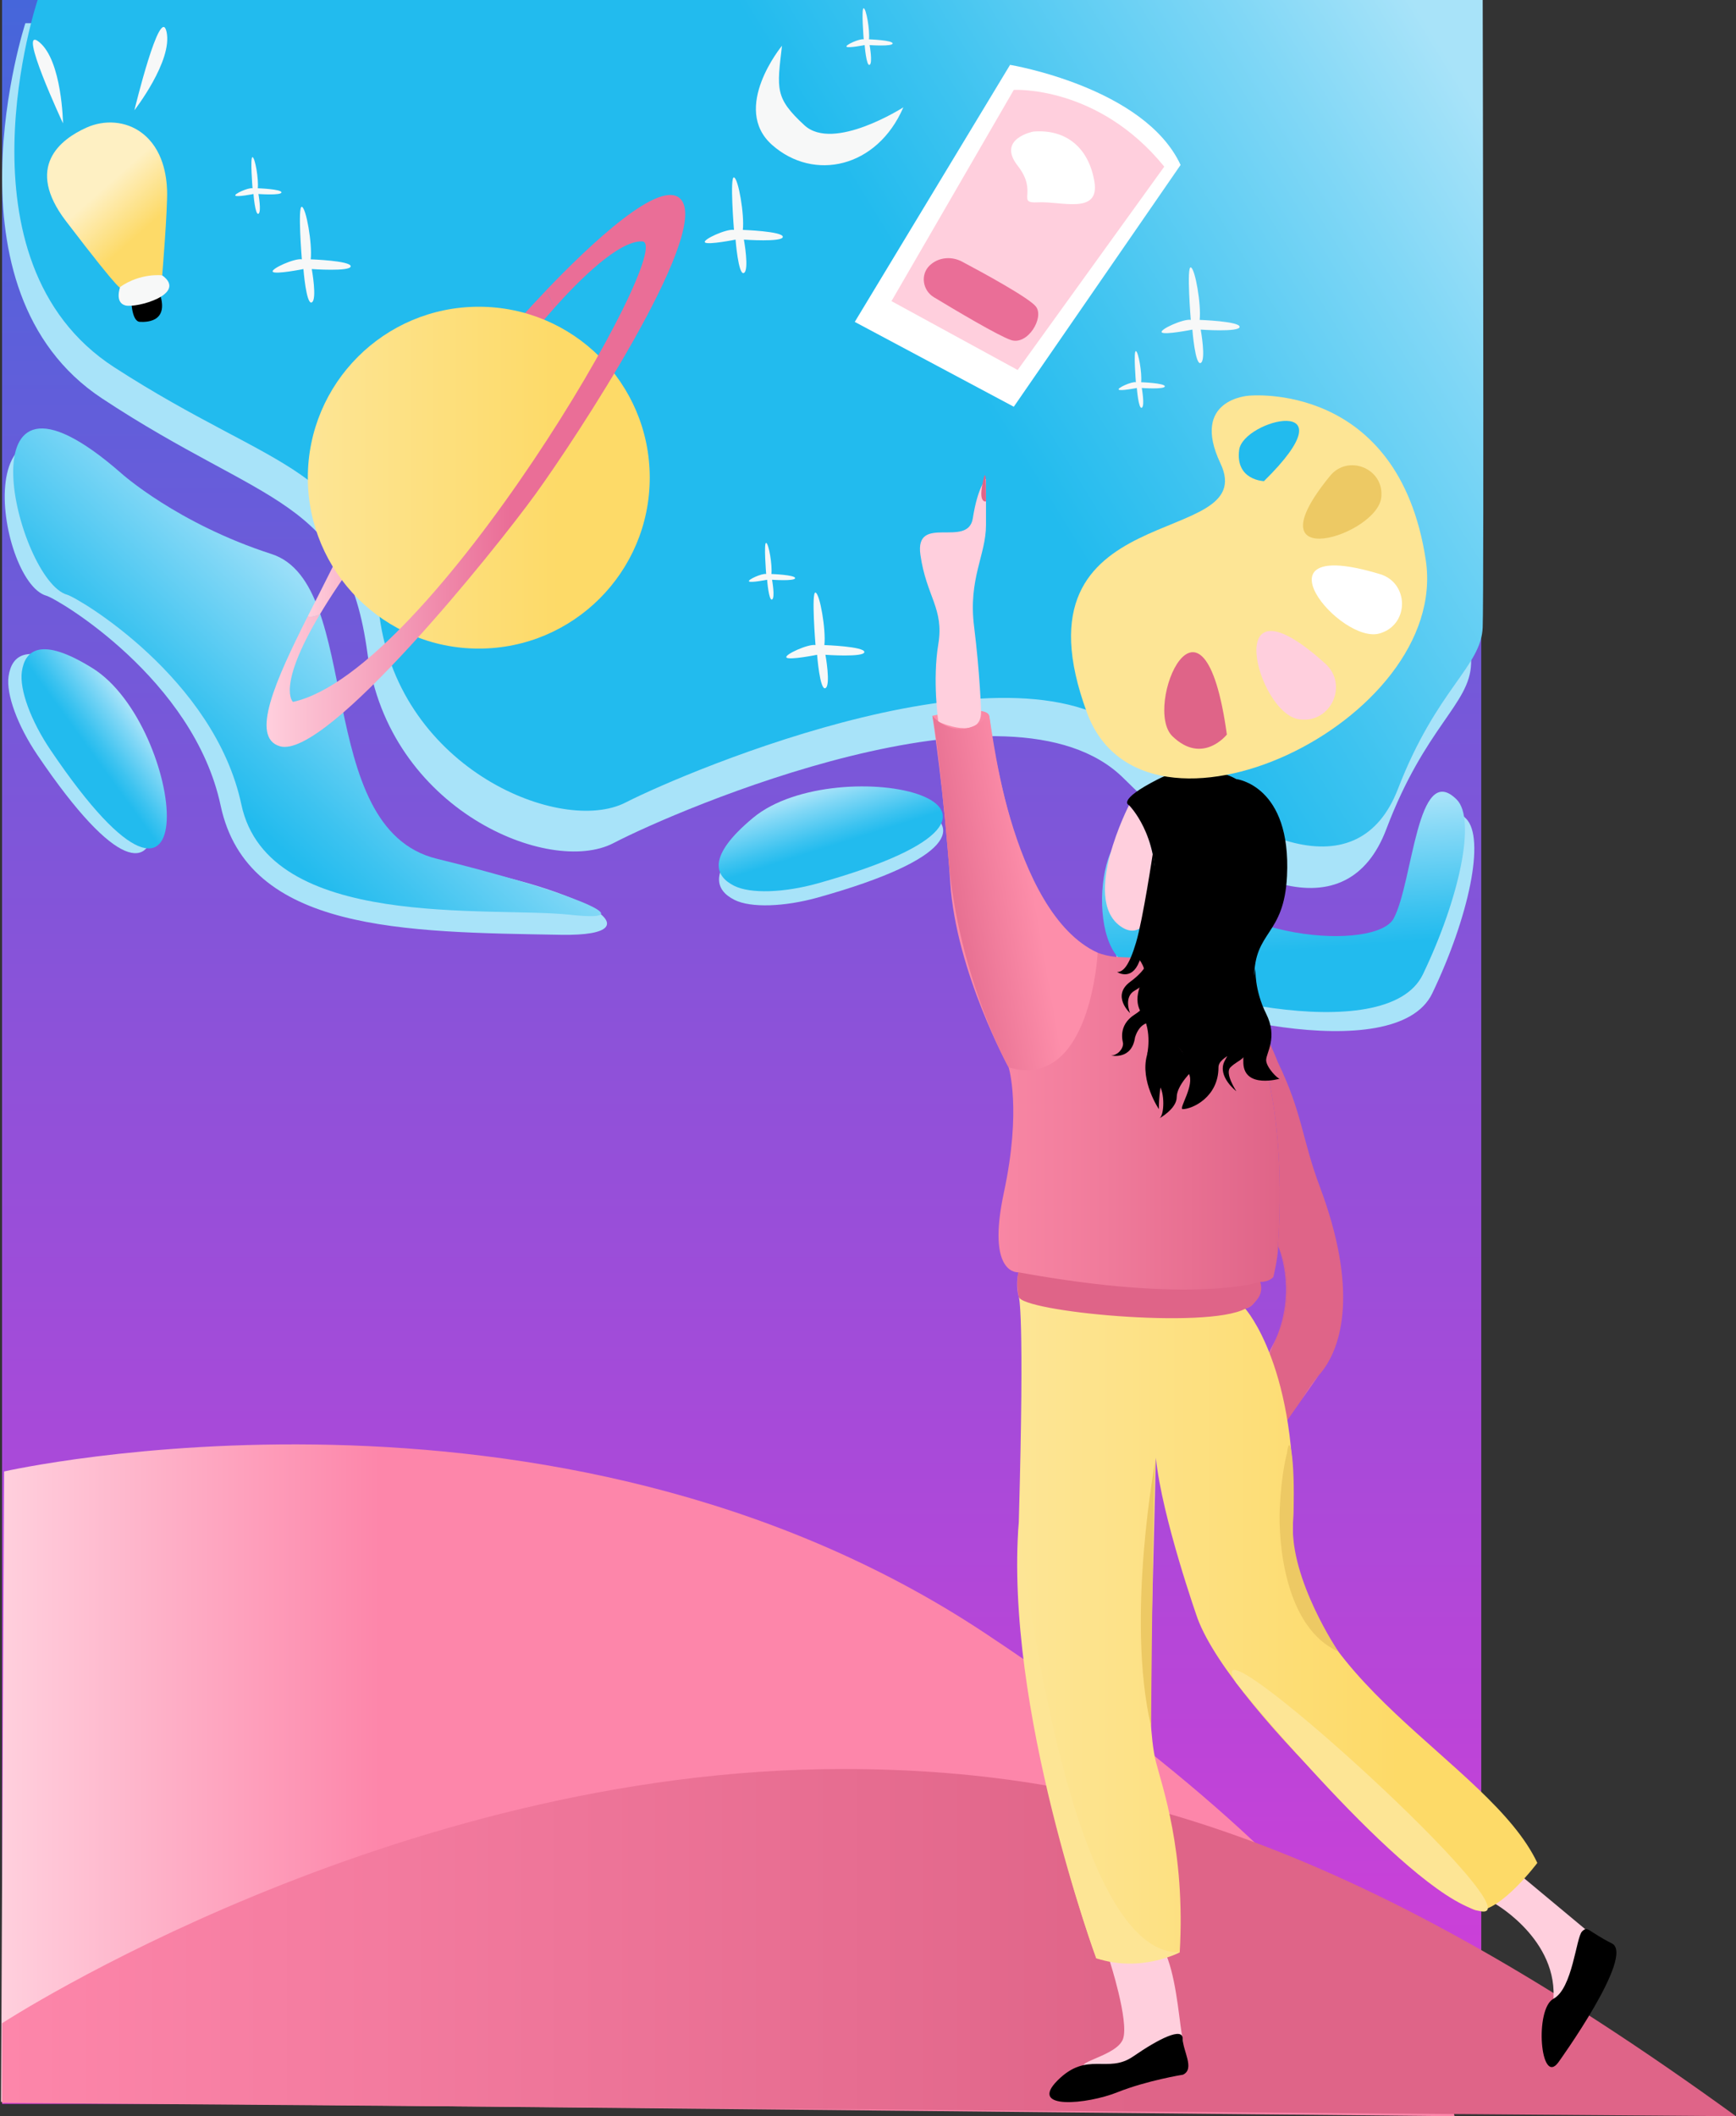 <svg width="845" height="1030" viewBox="0 0 845 1030" fill="none" xmlns="http://www.w3.org/2000/svg">
<rect x="0" y="0" width="845" height="1030" fill="#333333" stroke="none"/>
<path d="M1 0H721V1024H1V0Z" fill="url(#paint0_linear)"/>
<path d="M713.6 398.427C694.238 379.056 692.37 438.751 682.899 456.337C674.564 471.826 600.157 468.674 571.728 426.807C543.3 384.954 530.851 461.071 550.539 476.871C570.226 492.671 679.381 520.524 697.147 483.486C714.913 446.448 723.153 408.004 713.6 398.427Z" fill="#A8E3F9"/>
<path d="M709.054 389.161C689.691 369.776 687.824 429.485 678.352 447.071C670.017 462.559 595.611 459.408 567.182 417.541C538.753 375.688 526.305 451.805 545.992 467.605C565.68 483.405 674.834 511.257 692.601 474.22C710.38 437.169 718.621 398.724 709.054 389.161Z" fill="url(#paint1_linear)"/>
<path d="M2 716.183C2 716.183 268.932 655.443 479.209 794.719C689.485 933.994 708 1030 708 1030L0.5 1023L2 716.183Z" fill="url(#paint2_linear)"/>
<path d="M1 984.749C1 984.749 190.901 861 410.264 861C543.211 861 664.192 898.856 845 1030L1 1023.5V984.749Z" fill="url(#paint3_linear)"/>
<path d="M12.345 11.291C12.345 11.291 -30.183 141.152 49.65 193.909C129.483 246.665 168.709 242.025 178.871 318.075C189.032 394.125 267.498 426.577 298.62 410.344C329.741 394.112 492.099 324.23 546.899 378.785C601.7 433.341 655.837 453.631 674.781 403.581C693.724 353.53 715.373 342.816 716.05 323.148C716.727 303.479 716.05 11.291 716.05 11.291H12.345Z" fill="#A8E3F9"/>
<path d="M18.311 0C18.311 0 -24.198 127.116 55.599 178.757C135.396 230.398 174.605 225.856 184.762 300.298C194.919 374.741 273.35 406.506 304.457 390.617C335.564 374.727 497.849 306.323 552.625 359.725C607.401 413.127 661.514 432.989 680.449 383.996C699.383 335.004 721.023 324.517 721.699 305.264C722.376 286.011 721.699 0 721.699 0H18.311Z" fill="url(#paint4_linear)"/>
<path d="M18.191 367.448C8.638 353.326 2.914 337.972 4.172 329.18C5.634 319.007 13.103 311.675 38.555 327.516C83.68 355.598 96.576 483.377 18.191 367.448Z" fill="#A8E3F9"/>
<path d="M24.658 365.135C15.105 351.013 9.382 335.659 10.64 326.866C12.102 316.694 19.571 309.362 45.022 325.203C90.148 353.285 103.043 481.05 24.658 365.135Z" fill="url(#paint5_linear)"/>
<path d="M63.83 144.818C63.83 144.818 63.803 156.425 68.079 156.655C72.355 156.885 83.315 156.249 76.955 140.665C70.596 125.082 62.68 144.913 62.68 144.913L63.83 144.818Z" fill="black"/>
<path d="M68.999 64.656C61.273 58.839 50.868 58.149 42.059 62.126C29.421 67.821 11.912 81.173 32.114 107.632C61.246 145.792 58.499 139.651 58.499 139.651L78.958 134.01C78.958 134.01 81.624 101.68 81.326 92.671C81.096 86.151 79.608 72.65 68.999 64.656Z" fill="url(#paint6_linear)"/>
<path d="M58.499 139.651C58.499 139.651 55.671 147.172 60.975 148.646C66.279 150.121 91.568 143.154 78.944 134.01C78.957 134.01 68.512 132.684 58.499 139.651Z" fill="#F7F8F8"/>
<path d="M30.666 60.029C30.666 60.029 7.92 11.372 19.083 20.476C30.246 29.58 30.666 60.029 30.666 60.029Z" fill="#F7F8F8"/>
<path d="M65.413 53.672C65.413 53.672 78.051 1.47 81.082 15.552C84.126 29.62 65.413 53.672 65.413 53.672Z" fill="#F7F8F8"/>
<path d="M416.055 156.682L491.652 31.568C491.652 31.568 557.061 42.404 574.651 80.28L493.465 197.967L416.055 156.682Z" fill="white"/>
<path d="M433.929 146.563L493.465 43.756C493.465 43.756 534.41 41.362 566.709 81.105L495.346 180.084L433.929 146.563Z" fill="#FFCFDD"/>
<path d="M453.157 128.64C457.379 125.095 463.427 124.757 468.285 127.341C478.23 132.617 501.124 145.062 504.277 149.269C508.336 154.679 500.218 168.207 492.099 165.501C486.037 163.486 464.861 150.878 454.537 144.642C449.098 141.355 447.907 133.739 452.44 129.275C452.67 129.059 452.913 128.842 453.157 128.64Z" fill="url(#paint7_linear)"/>
<path d="M502.937 64.047C502.937 64.047 485.063 67.469 495.346 80.645C505.63 93.82 494.264 99.069 505.373 98.474C516.468 97.879 535.411 104.642 532.705 88.41C529.999 72.177 519.174 62.694 502.937 64.047Z" fill="white"/>
<path d="M380.631 22.262C380.631 22.262 355.571 52.644 375.854 70.567C396.137 88.477 426.947 81.768 439.707 52.238C439.707 52.238 405.717 74.017 391.564 60.976C377.059 47.611 378.182 43.404 380.631 22.262Z" fill="#F7F8F8"/>
<path d="M357.263 111.893C357.263 111.893 355.138 85.812 357.263 86.34C359.387 86.868 362.418 104.453 361.579 111.893C361.579 111.893 381.037 112.569 381.037 115.275C381.037 117.98 362.093 116.627 362.093 116.627C362.093 116.627 364.8 131.507 362.093 132.86C359.387 134.213 358.034 116.627 358.034 116.627C358.034 116.627 344.503 119.333 343.15 117.98C341.797 116.627 353.772 111.217 357.263 111.893Z" fill="#F7F8F8"/>
<path d="M420.411 19.142C420.411 19.142 419.153 3.694 420.411 4.005C421.669 4.316 423.469 14.732 422.968 19.142C422.968 19.142 434.497 19.547 434.497 21.144C434.497 22.74 423.28 21.942 423.28 21.942C423.28 21.942 424.876 30.748 423.28 31.56C421.683 32.358 420.871 21.942 420.871 21.942C420.871 21.942 412.861 23.538 412.062 22.74C411.264 21.942 418.354 18.736 420.411 19.142Z" fill="#F7F8F8"/>
<path d="M396.949 313.963C396.949 313.963 394.825 287.882 396.949 288.41C399.074 288.937 402.105 306.523 401.266 313.963C401.266 313.963 420.723 314.639 420.723 317.345C420.723 320.05 401.78 318.697 401.78 318.697C401.78 318.697 404.486 333.577 401.78 334.93C399.074 336.283 397.72 318.697 397.72 318.697C397.72 318.697 384.19 321.403 382.836 320.05C381.483 318.697 393.472 313.286 396.949 313.963Z" fill="#F7F8F8"/>
<path d="M372.931 279.374C372.931 279.374 371.673 263.926 372.931 264.237C374.19 264.548 375.976 274.964 375.489 279.374C375.489 279.374 387.017 279.779 387.017 281.376C387.017 282.972 375.8 282.174 375.8 282.174C375.8 282.174 377.397 290.98 375.8 291.792C374.203 292.59 373.392 282.174 373.392 282.174C373.392 282.174 365.381 283.77 364.583 282.972C363.785 282.174 370.875 278.968 372.931 279.374Z" fill="#F7F8F8"/>
<path d="M579.617 155.694C579.617 155.694 577.493 129.614 579.617 130.141C581.742 130.669 584.772 148.254 583.934 155.694C583.934 155.694 603.391 156.371 603.391 159.076C603.391 161.781 584.448 160.429 584.448 160.429C584.448 160.429 587.154 175.309 584.448 176.661C581.742 178.014 580.388 160.429 580.388 160.429C580.388 160.429 566.858 163.134 565.504 161.781C564.151 160.429 576.14 155.018 579.617 155.694Z" fill="#F7F8F8"/>
<path d="M552.893 186.036C552.893 186.036 551.635 170.588 552.893 170.899C554.152 171.21 555.938 181.626 555.451 186.036C555.451 186.036 566.979 186.441 566.979 188.038C566.979 189.634 555.762 188.836 555.762 188.836C555.762 188.836 557.359 197.642 555.762 198.454C554.165 199.252 553.353 188.836 553.353 188.836C553.353 188.836 545.343 190.432 544.545 189.634C543.746 188.836 550.837 185.63 552.893 186.036Z" fill="#F7F8F8"/>
<path d="M146.924 126.218C146.924 126.218 144.799 100.138 146.924 100.665C149.048 101.193 152.079 118.778 151.24 126.218C151.24 126.218 170.698 126.895 170.698 129.6C170.698 132.306 151.754 130.953 151.754 130.953C151.754 130.953 154.461 145.833 151.754 147.185C149.048 148.538 147.695 130.953 147.695 130.953C147.695 130.953 134.164 133.658 132.811 132.306C131.458 130.953 143.446 125.542 146.924 126.218Z" fill="#F7F8F8"/>
<path d="M122.92 91.629C122.92 91.629 121.661 76.181 122.92 76.492C124.178 76.803 125.964 87.219 125.477 91.629C125.477 91.629 137.006 92.035 137.006 93.631C137.006 95.227 125.788 94.429 125.788 94.429C125.788 94.429 127.385 103.235 125.788 104.047C124.192 104.845 123.38 94.429 123.38 94.429C123.38 94.429 115.37 96.025 114.571 95.227C113.759 94.429 120.85 91.237 122.92 91.629Z" fill="#F7F8F8"/>
<path d="M398.262 436.79C381.849 441.389 365.463 441.971 357.52 437.994C348.333 433.395 343.718 423.993 366.789 404.852C407.693 370.926 533.03 399.036 398.262 436.79Z" fill="#A8E3F9"/>
<path d="M398.099 429.932C381.686 434.531 365.3 435.113 357.357 431.136C348.17 426.536 343.556 417.135 366.626 397.994C407.544 364.054 532.881 392.177 398.099 429.932Z" fill="url(#paint8_linear)"/>
<path d="M727.984 926.746C727.984 926.746 761.351 945.86 755.547 977.771C749.742 1009.68 781.662 960.375 772.948 940.071L738.132 911.068C738.146 911.055 714.94 922.134 727.984 926.746Z" fill="#FFCFDD"/>
<path d="M540.134 954.41C540.134 954.41 549.565 983.575 546.669 992.273C543.774 1000.97 520.554 1003.88 529.268 1006.77C537.969 1009.67 578.589 1003.88 575.693 992.273C572.77 980.666 571.309 913.639 540.134 954.41Z" fill="#FFCFDD"/>
<path d="M642.401 577.513C633.7 554.314 633.998 541.802 622.009 517.033C616.8 503.533 610.197 493.009 601.767 485.122C601.862 485.244 602.105 485.555 602.457 486.056C606.679 492.021 627.314 525.677 622.104 606.529C622.104 606.529 632.455 626.536 621.198 651.264C621.143 651.399 621.103 651.548 621.035 651.683C610.495 676.141 613.255 696.648 622.023 695.092C622.036 695.092 622.05 695.092 622.05 695.079C622.97 694.849 623.958 694.362 625 693.537L633.605 681.254C635.554 677.71 638.084 673.665 641.954 669.323C654.01 655.823 660.87 626.739 642.401 577.513Z" fill="#DF6488"/>
<path d="M621.022 651.657C621.076 651.521 621.13 651.373 621.184 651.237C620.562 652.59 619.926 653.956 619.168 655.336C609.561 672.962 613.025 697.176 622.01 695.066C613.242 696.621 610.495 676.127 621.022 651.657Z" fill="#EA6E97"/>
<path d="M601.754 485.096C601.997 485.42 602.214 485.718 602.458 486.043C602.106 485.542 601.862 485.231 601.767 485.109C601.767 485.109 601.754 485.109 601.754 485.096Z" fill="#EA6E97"/>
<path d="M495.888 631.163C495.888 631.163 577.127 642.769 606.138 636.966C606.138 636.966 632.253 665.968 629.343 741.383C626.448 816.797 725.089 857.406 748.294 906.713C748.294 906.713 730.893 929.912 719.284 929.912C707.674 929.912 600.333 834.193 582.932 787.795C582.932 787.795 565.531 738.488 562.622 709.486L559.727 825.509C559.727 825.509 559.727 845.813 562.622 857.419C565.518 869.026 577.127 900.923 574.232 950.23C574.232 950.23 556.831 958.928 533.612 953.125C533.612 953.125 492.992 844.311 495.901 740.639C498.81 636.966 495.888 631.163 495.888 631.163Z" fill="url(#paint9_linear)"/>
<path d="M758.456 1003.88C758.456 1003.88 796.167 951.677 784.571 945.874C772.961 940.071 772.961 937.176 770.065 940.071C767.17 942.966 765.451 967.856 756.156 972.82C746.846 977.771 749.755 1015.47 758.456 1003.88Z" fill="black"/>
<path d="M575.829 1009.78C575.829 1009.78 558.279 1012.58 543.774 1018.38C529.269 1024.18 500.258 1027.08 514.763 1012.58C529.269 998.076 539.078 1009.53 551.581 1000.9C564.084 992.273 575.693 986.469 575.693 992.273C575.68 998.076 581.769 1006.98 575.829 1009.78Z" fill="black"/>
<path d="M622.091 606.516C622.091 606.516 631.427 626.97 621.184 651.251C632.455 626.51 622.091 606.516 622.091 606.516Z" fill="#DF6488"/>
<path d="M601.713 485.042C601.726 485.069 601.74 485.082 601.754 485.109L601.767 485.123C601.74 485.069 601.713 485.042 601.713 485.042Z" fill="#DF6488"/>
<path d="M633.606 681.241L641.955 669.31C638.071 673.652 635.554 677.697 633.606 681.241Z" fill="#EA6E97"/>
<path d="M602.457 486.043C602.214 485.718 601.997 485.42 601.754 485.096C588.25 472.475 570.023 466.55 545.221 465.846C494.453 464.399 482.843 354.179 481.504 348.376C480.164 342.573 453.833 348.376 453.833 348.376C453.833 348.376 459.638 386.076 462.533 429.593C465.429 473.111 490.962 519.509 490.962 519.509C490.962 519.509 497.349 539.8 488.648 580.409C479.948 621.017 495.752 619.245 495.752 619.245C494.155 626.171 495.901 631.163 495.901 631.163C566.979 647.111 598.899 638.413 606.151 636.966C613.404 635.519 613.404 623.912 613.404 623.912C616.543 623.912 618.532 622.871 619.804 621.531C619.804 621.531 622.104 612.319 622.104 606.516C627.314 525.664 606.665 492.008 602.457 486.043Z" fill="url(#paint10_linear)"/>
<path d="M495.739 619.245C495.739 619.245 494.44 623.912 495.888 631.163C497.335 638.413 587.276 647.112 606.138 636.966C606.138 636.966 616.286 632.61 613.391 623.912C613.391 623.912 581.187 634.869 495.739 619.245Z" fill="#DF6488"/>
<path d="M477.539 346.049C477.539 346.049 477.025 328.072 474.13 304.872C471.234 281.673 479.934 270.067 479.934 255.566C479.934 241.064 479.934 233.002 479.934 233.002C479.934 233.002 475.848 237.223 473.534 252.197C471.221 267.172 445.119 249.762 448.015 270.067C450.911 290.371 459.625 296.174 456.715 313.57C453.82 330.966 456.715 351.271 456.715 351.271C456.715 351.271 478.054 361.119 477.539 346.049Z" fill="#FFCFDD"/>
<path d="M534.289 463.709C534.289 463.709 530.987 531.115 490.949 519.509C490.949 519.509 466.634 476.127 461.681 418.055C456.729 359.982 453.82 348.376 453.82 348.376C453.82 348.376 465.659 362.877 481.491 348.376C481.504 348.376 491.544 444.095 534.289 463.709Z" fill="url(#paint11_linear)"/>
<path d="M574.232 950.216C574.232 950.216 555.37 960.362 533.612 953.111C533.612 953.111 488.648 831.244 495.901 740.625C495.888 740.639 517.659 951.664 574.232 950.216Z" fill="#FDE595"/>
<path d="M601.713 819.097C601.713 819.097 683.034 919.766 719.298 929.912C755.547 940.057 578.413 779.34 601.713 819.097Z" fill="#FDE595"/>
<path d="M626.448 707.254C626.448 707.254 623.782 716.29 622.943 733.916C622.104 751.542 625.69 792.34 651.453 803.852C651.453 803.852 627.896 768.951 629.357 741.396C630.805 713.828 627.882 694.863 626.448 707.254Z" fill="#EDC964"/>
<path d="M562.622 709.486C562.622 709.486 547.806 786.97 560.295 840.321C560.282 840.307 561.175 713.828 562.622 709.486Z" fill="#EDC964"/>
<path d="M479.934 244.054C479.934 244.054 476.376 245.096 478.162 235.829C479.948 226.563 479.934 232.542 479.934 244.054Z" fill="#DF6488"/>
<path d="M549.565 391.88C549.565 391.88 526.359 436.993 545.208 450.696C564.07 464.399 569.875 412.184 549.565 391.88Z" fill="#FFCFDD"/>
<path d="M601.713 379.178C601.713 379.178 628.64 382.167 626.448 426.455C625 455.701 610.495 452.793 610.495 476.005C610.495 499.218 607.599 489.384 607.599 505.008C607.599 516.614 603.486 514.923 598.899 519.509C596.003 522.404 601.794 531.115 601.794 531.115C601.794 531.115 592.444 524.014 595.989 516.614C598.425 511.528 602.971 506.834 601.794 502.113C601.794 502.113 595.908 491.602 598.899 484.717C598.899 484.717 601.794 490.52 604.703 505.021C606.138 512.164 593.094 513.53 593.094 519.523C593.094 534.024 580.307 539.827 575.693 539.827C573.447 539.827 581.809 528.058 578.589 522.431C576.18 518.224 578.589 510.825 569.888 507.93C558.536 504.142 560.917 450.425 562.162 433.178C564.083 406.408 549.578 391.907 549.578 391.907C549.578 391.907 543.097 389.702 563.745 379.205C584.38 368.68 601.713 379.178 601.713 379.178Z" fill="black"/>
<path d="M561.174 415.092C561.174 415.092 556.384 447.287 552.974 458.745C549.565 470.202 546.669 473.097 543.76 473.097C543.76 473.097 550.715 477.696 554.49 468.146C558.265 458.596 567.601 479.604 558.265 513.706C554.855 526.165 564.07 539.814 564.07 539.814C564.07 539.814 563.989 527.382 566.965 522.418C575.666 507.916 572.77 496.31 572.77 496.31L561.174 415.092Z" fill="black"/>
<path d="M611.104 471.42C611.104 471.42 610.495 481.795 616.3 493.401C622.104 505.008 616.3 512.421 616.3 515.965C616.3 519.509 622.104 525.312 622.943 525.015C622.943 525.015 605.718 530.02 605.204 517.507C604.69 504.994 611.104 471.42 611.104 471.42Z" fill="black"/>
<path d="M564.07 519.496C564.07 519.496 561.175 525.299 564.07 528.194C566.966 531.088 566.966 543.344 564.07 544.467C564.07 544.467 572.771 539.786 572.771 533.983C572.771 528.18 580.605 520.835 580.605 520.835C580.605 520.835 566.979 490.493 564.07 519.496Z" fill="black"/>
<path d="M558.942 466.442C558.942 466.442 559.293 471.109 550.079 477.899C540.864 484.704 550.079 493.117 550.079 493.117C550.079 493.117 546.655 485.204 552.46 482.052C558.265 478.9 562.784 472.258 562.784 472.258L558.942 466.442Z" fill="black"/>
<path d="M560.687 480.686C560.687 480.686 561.012 488.275 552.379 493.74C543.747 499.205 546.656 507.145 546.656 507.903C546.656 510.798 543.76 513.706 540.851 513.706C540.851 513.706 550.837 516.114 552.461 505.008C552.461 505.008 555.356 493.402 565.22 499.597C574.503 505.414 560.687 480.686 560.687 480.686Z" fill="black"/>
<path d="M551.486 463.655C551.486 463.655 555.41 466.848 556.845 471.42C558.279 475.992 550.039 484.122 555.613 493.117C561.188 502.1 558.279 513.706 558.279 513.706C558.279 513.706 588.209 445.515 551.486 463.655Z" fill="black"/>
<path d="M61.828 237.196C61.828 237.196 71.299 281.836 122.717 285.894C154.001 288.369 140.537 409.316 202.55 418.461C285.089 430.635 323.111 455.877 272.911 454.984C197.137 453.631 120.498 453.659 107.4 392.096C94.302 330.534 27.96 291.44 22.588 289.952C-1.768 283.188 -19.061 166.367 61.828 237.196Z" fill="#A8E3F9"/>
<path d="M59.121 230.432C59.121 230.432 86.183 254.781 132.189 269.661C177.152 284.203 151.754 403.094 212.644 417.974C273.533 432.854 316.805 449.492 277.579 445.231C238.353 440.97 130.592 453.172 117.494 391.609C104.396 330.047 38.054 290.953 32.682 289.465C8.326 282.701 -21.767 159.603 59.121 230.432Z" fill="url(#paint12_linear)"/>
<path d="M607.897 192.583C607.897 192.583 680.68 185.129 693.981 272.475C706.01 351.46 556.858 422.018 529.106 346.915C489.65 240.104 614.107 267.957 594.068 225.562C579.211 194.166 607.897 192.583 607.897 192.583Z" fill="#FDE595"/>
<path d="M597.18 357.521C597.18 357.521 585.34 372.522 570.686 358.346C556.032 344.169 585.692 274.328 597.18 357.521Z" fill="#DF6488"/>
<path d="M603.161 218.988C605.082 204.189 659.071 191.041 615.23 234.179C615.23 234.179 601.239 233.787 603.161 218.988Z" fill="#22BBEE"/>
<path d="M645.148 323.053C656.297 333.144 647.989 351.826 633.038 350.175C632.821 350.148 632.605 350.121 632.388 350.094C611.753 347.429 593.311 276.141 645.148 323.053Z" fill="#FFCFDD"/>
<path d="M671.804 279.468C685.646 283.662 686.079 303.317 672.399 308.024C672.209 308.092 672.006 308.16 671.804 308.227C652.765 314.355 607.477 259.948 671.804 279.468Z" fill="white"/>
<path d="M647.421 231.609C656.013 221.112 673.211 227.754 672.399 241.294C672.385 241.484 672.372 241.687 672.358 241.876C670.87 260.584 607.504 280.388 647.421 231.609Z" fill="#EDC964"/>
<path d="M257.526 164.46C257.526 164.46 297.212 123.77 210.925 225.17C182.957 258.041 165.948 281.822 155.733 298.975C153.202 300.043 151.186 300.422 149.792 299.976C158.371 282.931 167.897 264.872 174.5 249.059C193.173 204.311 249.949 158.643 249.949 158.643C249.949 158.643 256.362 151.284 265.631 141.558C267.052 143.533 268.581 146.374 269.555 150.189C262.438 158.156 257.526 164.46 257.526 164.46Z" fill="url(#paint13_linear)"/>
<path d="M233.048 315.681C279.007 315.681 316.264 278.434 316.264 232.488C316.264 186.542 279.007 149.296 233.048 149.296C187.09 149.296 149.833 186.542 149.833 232.488C149.833 278.434 187.09 315.681 233.048 315.681Z" fill="url(#paint14_linear)"/>
<path d="M149.792 299.976C151.186 300.408 153.202 300.043 155.733 298.975C134.408 334.741 142.608 341.626 142.608 341.626C209.884 326.976 330.566 118.021 312.543 117.48C301.082 117.141 281.936 136.242 269.528 150.188C268.554 146.374 267.025 143.533 265.604 141.558C286.631 119.522 322.407 85.366 331.716 97.392C345.139 114.734 280.326 213.307 260.692 240.442C241.059 267.578 158.98 369.79 136.275 363.229C121.607 358.981 134.083 331.183 149.792 299.976Z" fill="url(#paint15_linear)"/>
<defs>
<linearGradient id="paint0_linear" x1="361" y1="0" x2="361" y2="1024" gradientUnits="userSpaceOnUse">
<stop stop-color="#4666DA"/>
<stop offset="1" stop-color="#D53DD8"/>
</linearGradient>
<linearGradient id="paint1_linear" x1="622.524" y1="393.33" x2="636.49" y2="569.388" gradientUnits="userSpaceOnUse">
<stop stop-color="#A8E3F9"/>
<stop offset="0.107" stop-color="#80D7F6"/>
<stop offset="0.303" stop-color="#3DC3F0"/>
<stop offset="0.395" stop-color="#22BBEE"/>
</linearGradient>
<linearGradient id="paint2_linear" x1="2" y1="866.501" x2="708" y2="866.501" gradientUnits="userSpaceOnUse">
<stop stop-color="#FFCFDD"/>
<stop offset="0.259" stop-color="#FD86AA"/>
</linearGradient>
<linearGradient id="paint3_linear" x1="1" y1="945.501" x2="845" y2="945.501" gradientUnits="userSpaceOnUse">
<stop stop-color="#FD86AA"/>
<stop offset="0.657" stop-color="#DF6488"/>
</linearGradient>
<linearGradient id="paint4_linear" x1="687.434" y1="-0.128" x2="81.149" y2="371.161" gradientUnits="userSpaceOnUse">
<stop stop-color="#A8E3F9"/>
<stop offset="0.107" stop-color="#80D7F6"/>
<stop offset="0.303" stop-color="#3DC3F0"/>
<stop offset="0.395" stop-color="#22BBEE"/>
</linearGradient>
<linearGradient id="paint5_linear" x1="66.82" y1="349.559" x2="9.563" y2="391.088" gradientUnits="userSpaceOnUse">
<stop stop-color="#A8E3F9"/>
<stop offset="0.107" stop-color="#80D7F6"/>
<stop offset="0.303" stop-color="#3DC3F0"/>
<stop offset="0.395" stop-color="#22BBEE"/>
</linearGradient>
<linearGradient id="paint6_linear" x1="52.563" y1="89.595" x2="81.132" y2="121.79" gradientUnits="userSpaceOnUse">
<stop stop-color="#FEF0C3"/>
<stop offset="0.657" stop-color="#FDDA68"/>
</linearGradient>
<linearGradient id="paint7_linear" x1="449.666" y1="145.753" x2="505.372" y2="145.753" gradientUnits="userSpaceOnUse">
<stop stop-color="#EA6E97"/>
</linearGradient>
<linearGradient id="paint8_linear" x1="396.629" y1="385.034" x2="417.933" y2="452.468" gradientUnits="userSpaceOnUse">
<stop stop-color="#A8E3F9"/>
<stop offset="0.107" stop-color="#80D7F6"/>
<stop offset="0.303" stop-color="#3DC3F0"/>
<stop offset="0.395" stop-color="#22BBEE"/>
</linearGradient>
<linearGradient id="paint9_linear" x1="495.745" y1="793.139" x2="748.3" y2="793.139" gradientUnits="userSpaceOnUse">
<stop stop-color="#FDE595"/>
<stop offset="0.733" stop-color="#FDDA68"/>
</linearGradient>
<linearGradient id="paint10_linear" x1="453.825" y1="493.218" x2="622.935" y2="493.218" gradientUnits="userSpaceOnUse">
<stop stop-color="#FD8EAA"/>
<stop offset="0.494" stop-color="#F07B9B"/>
<stop offset="1" stop-color="#DF6488"/>
</linearGradient>
<linearGradient id="paint11_linear" x1="454.849" y1="438.664" x2="534.103" y2="424.745" gradientUnits="userSpaceOnUse">
<stop stop-color="#E2698C"/>
<stop offset="0.603" stop-color="#FD8EAA"/>
</linearGradient>
<linearGradient id="paint12_linear" x1="180.009" y1="298.901" x2="-16.49" y2="506.886" gradientUnits="userSpaceOnUse">
<stop stop-color="#A8E3F9"/>
<stop offset="0.107" stop-color="#80D7F6"/>
<stop offset="0.303" stop-color="#3DC3F0"/>
<stop offset="0.395" stop-color="#22BBEE"/>
</linearGradient>
<linearGradient id="paint13_linear" x1="149.79" y1="220.855" x2="269.535" y2="220.855" gradientUnits="userSpaceOnUse">
<stop stop-color="#FFCFDD"/>
<stop offset="0.581" stop-color="#EA6E97"/>
</linearGradient>
<linearGradient id="paint14_linear" x1="149.818" y1="232.489" x2="316.268" y2="232.489" gradientUnits="userSpaceOnUse">
<stop stop-color="#FDE595"/>
<stop offset="0.733" stop-color="#FDDA68"/>
</linearGradient>
<linearGradient id="paint15_linear" x1="129.754" y1="229.217" x2="333.543" y2="229.217" gradientUnits="userSpaceOnUse">
<stop stop-color="#FFCFDD"/>
<stop offset="0.581" stop-color="#EA6E97"/>
</linearGradient>
</defs>
</svg>
